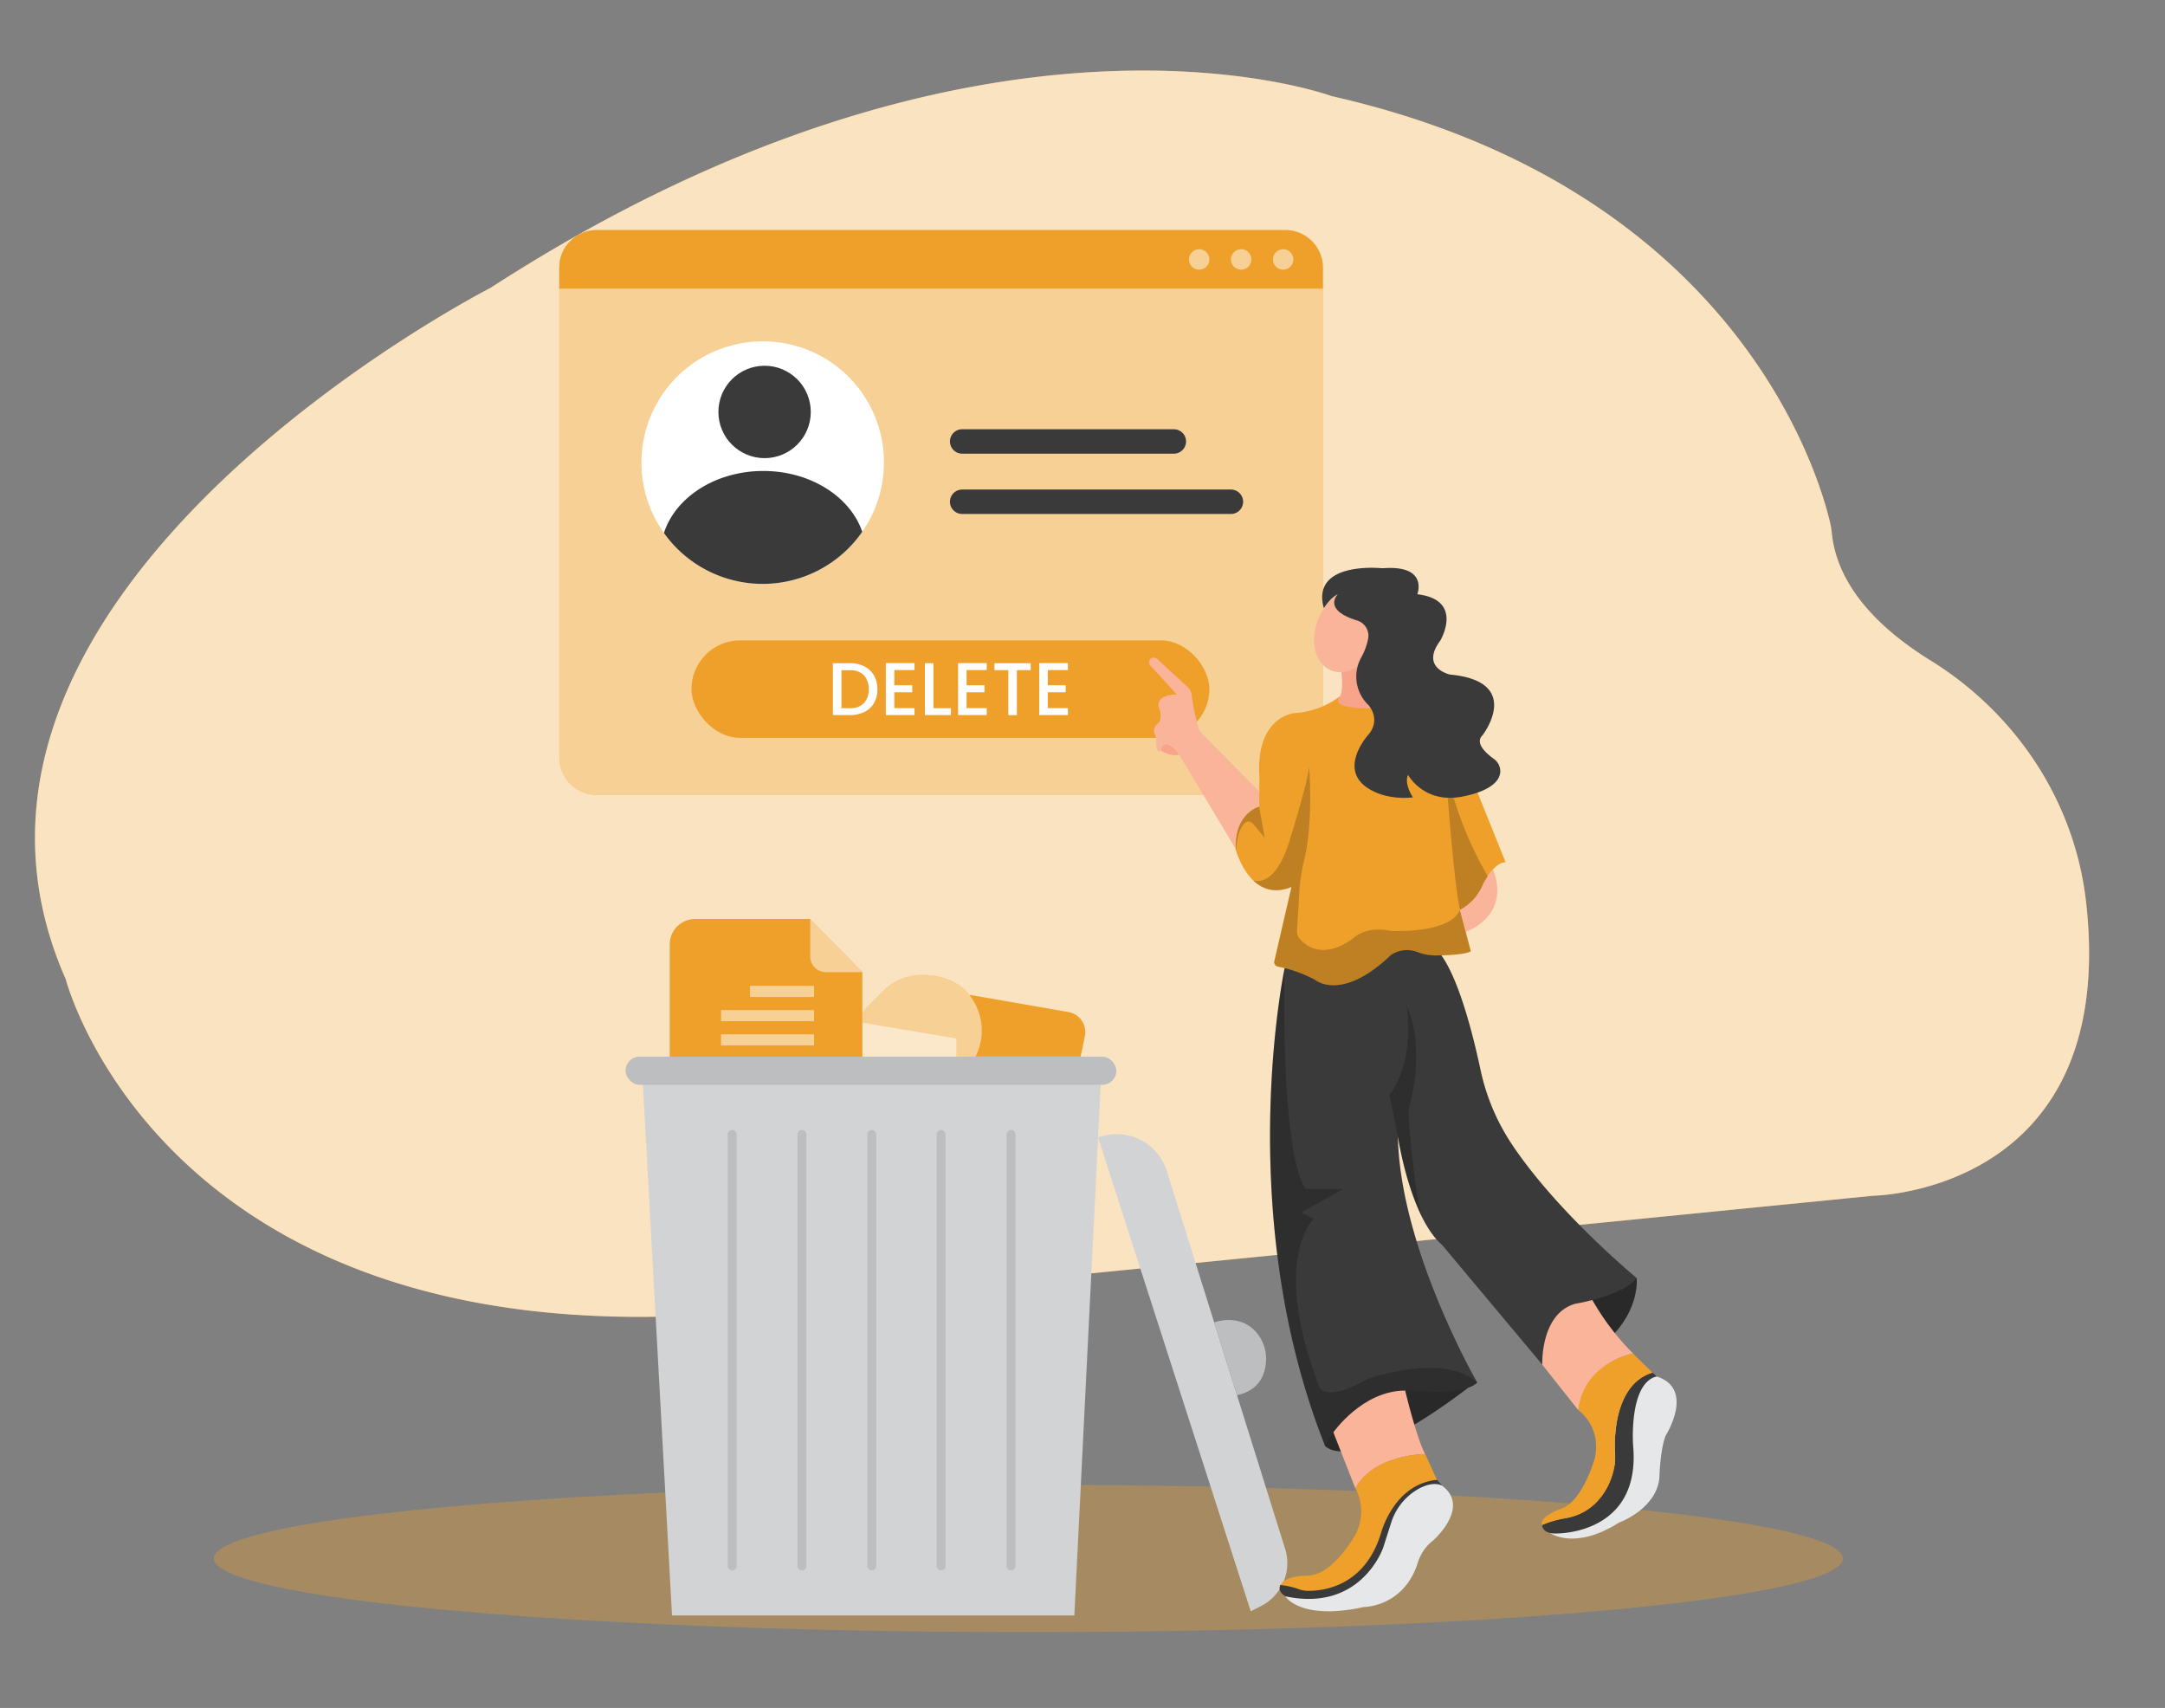 <svg id="aae57933-dbdf-445d-91b8-fc3ccac66783" data-name="Layer 1" xmlns="http://www.w3.org/2000/svg" width="865.76" height="682.89" viewBox="0 0 865.76 682.89"><rect x="0" y="0" width="865.76" height="682.89" fill="#808080" stroke="none"/><path id="e0c7d8b4-4e14-4fb6-99d7-6555cc8950c3" data-name="SVGID" d="M196.16,115.1S-42,236.66,26.3,391.53c0,0,45,174.86,319.74,126.56l403-40s98.47-1.19,85.12-117.72c-4.58-40-28-75.15-62.22-96.33-18.79-11.63-37.24-28.6-39.44-51.09a27.84,27.84,0,0,0-.45-3c-3.42-15.55-34.67-134.18-199.49-171.5C532.55,38.49,394.33-13.13,196.16,115.1Z" fill="#eea02b"/><g opacity="0.7" style="isolation:isolate"><path id="fe2a4ad0-1df2-498f-b77f-3e4534442276" data-name="SVGID" d="M196.16,115.1S-42,236.66,26.3,391.53c0,0,45,174.86,319.74,126.56l403-40s98.47-1.19,85.12-117.72c-4.58-40-28-75.15-62.22-96.33-18.79-11.63-37.24-28.6-39.44-51.09a27.84,27.84,0,0,0-.45-3c-3.42-15.55-34.67-134.18-199.49-171.5C532.55,38.49,394.33-13.13,196.16,115.1Z" fill="#fff"/></g><ellipse cx="411.22" cy="623.12" rx="325.69" ry="29.46" fill="#eea02b" opacity="0.35"/><path d="M387.78,397.77l39.48,6.88a8.12,8.12,0,0,1,6.56,9.68l-1.71,8.14H387.78Z" fill="#eea02b"/><rect x="339.21" y="392.36" width="54.7" height="45.75" rx="22.87" transform="translate(-186.25 380.81) rotate(-45)" fill="#eea02b"/><rect x="339.21" y="392.36" width="54.7" height="45.75" rx="22.87" transform="translate(-186.25 380.81) rotate(-45)" fill="#fff" opacity="0.5"/><polygon points="344.81 408.9 344.81 428.11 382.42 428.11 382.42 415.23 344.81 408.9" fill="#fff" opacity="0.5"/><path d="M620,613s9.64,7.06,27.44-4.24c0,0,14.66-5.23,16.12-17.58,0,0,.21-11.31,2.51-17.17,0,0,11.94-18.64-3.56-23.66l-16.33-1.47-1,52.77Z" fill="#e6e7e8"/><path d="M654.5,511s1.33,12.34-10.59,23.84l-15-17.33Z" fill="#3a3a3a"/><path d="M654.5,511s1.33,12.34-10.59,23.84l-15-17.33Z" opacity="0.3"/><path d="M616.74,545.64l14.41,18.2a28,28,0,0,1,21.91-22.65,101.62,101.62,0,0,1-16.28-21.38L622,505.9S609.82,529.37,616.74,545.64Z" fill="#f9b499"/><path d="M439.12,454.8l61.05,189.44,4.07-2.07a19.26,19.26,0,0,0,9.66-22.94l-47.32-151a21,21,0,0,0-27.46-13.41Z" fill="#d1d3d4"/><path d="M529.79,578s9.65,13.09,57.12-23l-8.64-27.21-48.48,36.52Z" fill="#3a3a3a"/><path d="M529.79,578s9.65,13.09,57.12-23l-8.64-27.21-48.48,36.52Z" opacity="0.3"/><path d="M529,107V302.86a15,15,0,0,1-15,15H238.67a15,15,0,0,1-15-15V107a15,15,0,0,1,15-15H514A15,15,0,0,1,529,107Z" fill="#eea02b"/><path d="M529,107V302.86a15,15,0,0,1-15,15H238.67a15,15,0,0,1-15-15V107a15,15,0,0,1,15-15H514A15,15,0,0,1,529,107Z" fill="#fff" opacity="0.5"/><path d="M654.5,511c-5.43,7.15-24.59,10.29-24.59,10.29-14,4-13.17,24.32-13.17,24.32l-40-47.78C563.83,486.71,559,454.38,559,454.38c.86,44.92,31.74,98.41,31.74,98.41-5.42,5.43-25.17,3.14-26.6,3.14-23.16,0-34.32,22-34.32,22-36.9-93.1-16.09-190.88-16.09-190.88l18.1-3.68L554.1,378h20.59l1.71,4c7.33,10.19,12.94,33.07,15.56,45.34a86.15,86.15,0,0,0,12.19,29.53C622.37,484.54,654.5,511,654.5,511Z" fill="#3a3a3a"/><path d="M559,454.39l-3.42-16.66s10.15-11.35,6.92-35.53c0,0,7.87,14.66,1.08,40.26a10.43,10.43,0,0,0-.33,3.34c.52,7,2.64,33.78,5.81,41.6C569,487.4,562.29,474.88,559,454.39Z" opacity="0.2"/><path d="M590.71,552.79c-5.42,5.43-25.17,3.14-26.6,3.14-23.16,0-34.32,22-34.32,22-36.9-93.1-16.09-190.88-16.09-190.88s-1.93,72.47,8.37,88.34h15l-16.73,9.44,5,2.55s-17.41,15.9,2.32,67.39c0,0,2.58,6,19.31-3.44C547,551.35,577.42,540.48,590.71,552.79Z" opacity="0.2"/><path d="M602.08,344.76c-2.91,0-5.57,3.19-7.19,5.62-.91,1.39-1.5,2.55-1.59,2.72v0a24.61,24.61,0,0,1-3.8,6.29l-.12.12a15,15,0,0,1-5.5,4.31h0l4.29,16.52c-1.89,1.21-8.69,1.58-13.48,1.68a20.08,20.08,0,0,1-7.6-1.26,11.59,11.59,0,0,0-10.88,1.08c-19.95,19.1-30.46,9.86-30.46,9.86A53.93,53.93,0,0,0,511,386.46a1.79,1.79,0,0,1-1.41-2.17l6.86-29.66c-6.82,2.8-11.82.75-15.35-2.66C496,347,494,339.18,494,339.18c-.87-13.51,9.52-16.73,9.52-16.73l.12-11.58c-1.71-24.46,13.95-25.74,13.95-25.74A33.54,33.54,0,0,0,536,278.27l17-2.37,37.33,39.69Z" fill="#eea02b"/><path d="M597,347.64s8.19,16.91-10.89,25l-2.29-8.81a21.43,21.43,0,0,0,9.45-10.73A22.29,22.29,0,0,1,597,347.64Z" fill="#f9b499"/><path d="M464.15,300.14s4.21,2.58,7.4,1.61l-1-1.61S465,294.14,464.15,300.14Z" fill="#f7a48b"/><path d="M542,595.12,533.2,572.7S544.81,556,561.92,556c0,0,4.56,19.17,8,25.39C569.91,581.39,549.53,581.39,542,595.12Z" fill="#f9b499"/><path d="M512,633.73s-2.79,4.51,8.36,6.65c0,0,21.45,4.51,30.25-9.65l7.75-15.45s6.84-23.81,18.42-21.23l-2.14-2.36L563.47,587l-24.88,41.19Z" fill="#3a3a3a"/><path d="M514,638.26s5.89,9.85,31.42,4.27c0,0,15.79,0,21.44-17.42a18.69,18.69,0,0,1,4-7.16,15,15,0,0,1,2-1.81s15.45-13.3,3.86-22.09c0,0-3.25-2.22-9.59,1.31a23.7,23.7,0,0,0-10.84,13.54l-3.17,9.9S544.39,644.71,514,638.26Z" fill="#e6e7e8"/><path d="M616.67,609.78s0,3.56,5.65,3.35c0,0,34,.69,30.74-35.18,0,0-1.84-24.91,9.46-27.63l-1.67-1.47s-16.46,2.44-15,32.95a18.24,18.24,0,0,1-.19,3.76c-.87,5.31-4.45,18-19,21.37C626.68,606.93,618.34,608.11,616.67,609.78Z" fill="#3a3a3a"/><path d="M529,107v8.41H223.64V107a15,15,0,0,1,15-15H514A15,15,0,0,1,529,107Z" fill="#eea02b"/><circle cx="479.53" cy="103.73" r="4.09" fill="#fff" opacity="0.5"/><circle cx="496.32" cy="103.73" r="4.09" fill="#fff" opacity="0.5"/><circle cx="513.12" cy="103.73" r="4.09" fill="#fff" opacity="0.5"/><path d="M353.46,185A48.48,48.48,0,1,1,305,136.49,48.28,48.28,0,0,1,353.46,185Z" fill="#fff"/><path d="M344.81,212.62a48.48,48.48,0,0,1-79.31.49c4.56-14.26,20.62-24.8,39.74-24.8C324.13,188.31,340,198.61,344.81,212.62Z" fill="#3a3a3a"/><circle cx="305.75" cy="164.71" r="18.47" fill="#3a3a3a"/><path d="M469.41,181.39H384.76a4.88,4.88,0,0,1,0-9.76h84.65a4.88,4.88,0,0,1,0,9.76Z" fill="#3a3a3a"/><path d="M492.23,205.5H384.76a4.88,4.88,0,0,1,0-9.76H492.23a4.88,4.88,0,0,1,0,9.76Z" fill="#3a3a3a"/><rect x="276.51" y="256.03" width="207.11" height="38.99" rx="19.49" fill="#eea02b"/><path d="M345.65,266.44a9,9,0,0,1,3.85,3.64,10.87,10.87,0,0,1,1.36,5.53,10.65,10.65,0,0,1-1.36,5.49,8.87,8.87,0,0,1-3.85,3.57,12.8,12.8,0,0,1-5.8,1.24h-6.78V265.17h6.78A12.55,12.55,0,0,1,345.65,266.44Zm-.22,14.72a7.58,7.58,0,0,0,1.94-5.55,7.87,7.87,0,0,0-1.94-5.64,7.37,7.37,0,0,0-5.58-2h-3.37v15.19h3.37A7.46,7.46,0,0,0,345.43,281.16Z" fill="#fff"/><path d="M357.63,267.91V274h7.17v2.78h-7.17v6.35h8.06v2.78H354.23V265.14h11.46v2.77Z" fill="#fff"/><path d="M373.27,283.16h7v2.75H369.87V265.17h3.4Z" fill="#fff"/><path d="M386.52,267.91V274h7.16v2.78h-7.16v6.35h8.06v2.78H383.12V265.14h11.46v2.77Z" fill="#fff"/><path d="M412.16,265.17v2.77h-5.52v18h-3.41v-18h-5.55v-2.77Z" fill="#fff"/><path d="M419,267.91V274h7.16v2.78H419v6.35h8.06v2.78H415.59V265.14h11.46v2.77Z" fill="#fff"/><polygon points="429.62 645.9 268.73 645.9 256.79 428.11 440.44 428.11 429.62 645.9" fill="#d1d3d4"/><path d="M344.81,428.11h-77v-50.5A10.17,10.17,0,0,1,278,367.44h46l20.83,21.22Z" fill="#eea02b"/><path d="M324,367.44v15a6.26,6.26,0,0,0,6.26,6.26h14.57Z" fill="#fff" opacity="0.5"/><g opacity="0.5"><rect x="299.91" y="394.18" width="25.63" height="4.44" fill="#fff"/></g><g opacity="0.5"><rect x="288.34" y="403.87" width="37.19" height="4.44" fill="#fff"/></g><g opacity="0.5"><rect x="288.34" y="413.56" width="37.19" height="4.44" fill="#fff"/></g><path d="M485.54,528.74s9.91-3.82,16.75,3.84a16.25,16.25,0,0,1,3.95,12c-.34,4.94-2.61,11.33-11.58,13.25Z" fill="#bcbec0"/><path d="M292.78,627.89a1.77,1.77,0,0,1-1.77-1.77V453.45a1.78,1.78,0,0,1,3.55,0V626.12A1.78,1.78,0,0,1,292.78,627.89Z" fill="#bcbec0"/><path d="M320.67,627.89a1.77,1.77,0,0,1-1.77-1.77V453.45a1.78,1.78,0,0,1,3.55,0V626.12A1.78,1.78,0,0,1,320.67,627.89Z" fill="#bcbec0"/><path d="M348.62,627.89a1.78,1.78,0,0,1-1.78-1.77V453.45a1.78,1.78,0,0,1,3.55,0V626.12A1.77,1.77,0,0,1,348.62,627.89Z" fill="#bcbec0"/><path d="M376.34,627.89a1.78,1.78,0,0,1-1.78-1.77V453.45a1.78,1.78,0,0,1,3.55,0V626.12A1.77,1.77,0,0,1,376.34,627.89Z" fill="#bcbec0"/><path d="M404.28,627.89a1.77,1.77,0,0,1-1.77-1.77V453.45a1.78,1.78,0,0,1,3.55,0V626.12A1.78,1.78,0,0,1,404.28,627.89Z" fill="#bcbec0"/><path d="M536,265.85s1.55,8.54,0,12.42c0,0-3.52,3.1,2.89,4.27,0,0,6.42,1.55,11.85,0l-6.21-26.39Z" fill="#f7a48b"/><path d="M588.14,380.38c-1.89,1.21-8.68,1.57-13.48,1.68a19.89,19.89,0,0,1-7.6-1.27,11.63,11.63,0,0,0-10.89,1.09c-19.94,19.09-30.45,9.86-30.45,9.86A53.47,53.47,0,0,0,511,386.47a1.81,1.81,0,0,1-1.41-2.18l6.86-29.66c-6.82,2.81-11.82.75-15.36-2.66,0,0,8.92,4,14.93-17,0,0,6.23-19.78,7.51-28.14,0,0,1.72,21.68-1.93,36.68a72.25,72.25,0,0,0-2,12.82l-.95,15.88a4.35,4.35,0,0,0,1,3c2.5,3,9.5,8.8,21.68-.2,0,0,4.71-4.94,14.79-2.8,0,0,23.61,1.29,27.68-8.36Z" opacity="0.2"/><path d="M594.9,350.39l-1.6,2.71v0a24.61,24.61,0,0,1-3.8,6.29l-.12.12a24.12,24.12,0,0,1-5.5,4.31h0c-2.13-8.26-4.93-44.83-4.93-44.83h2.36a147.29,147.29,0,0,0,8.15,21c1.78,3.72,3.62,7.15,5.46,10.34Z" opacity="0.2"/><path d="M494.38,340.53s-.15-7.86,3.28-11.36a2.29,2.29,0,0,1,3.37.16l4.73,5.61-2.28-12.48S492.82,324.55,494.38,340.53Z" opacity="0.2"/><path d="M494,339.18l-23.38-39s-5.79-6-6.43,0c0,0-2.07,1.69-1.81-4.24a4.51,4.51,0,0,0-.49-2.22c-.54-1.09-.92-3.05,1.65-4.91a6.93,6.93,0,0,0,0-5.54s-2.36-5.4,7.08-5.61L460,266.11a1.9,1.9,0,0,1,.3-2.83h0a1.9,1.9,0,0,1,2.39.15l12.37,11.39a4.46,4.46,0,0,1,1.41,2.65,95.25,95.25,0,0,0,2.74,13.37,7,7,0,0,0,1.64,2.66l22.68,22.95-.07,6S494,324.81,494,339.18Z" fill="#f9b499"/><ellipse cx="538.87" cy="252.08" rx="17.27" ry="12.61" transform="translate(97.89 651.4) rotate(-67.23)" fill="#f9b499"/><path d="M535,237.59s-6.4,6.18,7.66,10.49a6.38,6.38,0,0,1,4.48,7.11,25.32,25.32,0,0,1-2.77,7.63,15.76,15.76,0,0,0,2.86,19.09s5.21,5.58,0,11.8c0,0-15.52,17,5.29,24A31,31,0,0,0,565,318.81s-3.64-5.37-1.93-9c0,0,6.65,12.44,23.17,8.36,0,0,13.18-2.32,13.7-9.47a6.09,6.09,0,0,0-2.63-5.31c-2.75-2-7.79-6.25-4.42-9.46,0,0,16.52-21.43-13.08-24.23,0,0-12-2.61-3.87-13.54,0,0,9.76-16.32-9.17-18.56,0,0,4.67-11.89-14-10.39,0,0-28.73-3.12-23.38,16C529.37,243.23,531.79,239.16,535,237.59Z" fill="#3a3a3a"/><path d="M574.63,591.69l-4.72-10.3s-20.6,0-27.89,13.73c0,0,6.44,10.51-2.15,21.88,0,0-4.32,6.81-10.09,10.71a14.21,14.21,0,0,1-7.62,2.32c-3.12.06-8.28.64-10.17,3.7a32,32,0,0,1,7,1.53,11,11,0,0,0,4.28.81c6.78,0,22.69-2.32,29-23.15C552.32,612.92,557.25,593.4,574.63,591.69Z" fill="#eea02b"/><path d="M631.15,563.84s9.18,6.16,6.67,18.93c0,0-4.82,17.59-13.61,20.52,0,0-9,3.14-7.54,6.49a45,45,0,0,1,10-2.85,21.94,21.94,0,0,0,12.15-6.65,27.22,27.22,0,0,0,7-15.72,15.26,15.26,0,0,0,0-2.53c-.32-5.44-.71-28.39,15-33.18l-7.79-7.66S633.28,544.71,631.15,563.84Z" fill="#eea02b"/><rect x="250.16" y="422.47" width="196.25" height="11.27" rx="5.64" fill="#bcbec0"/></svg>